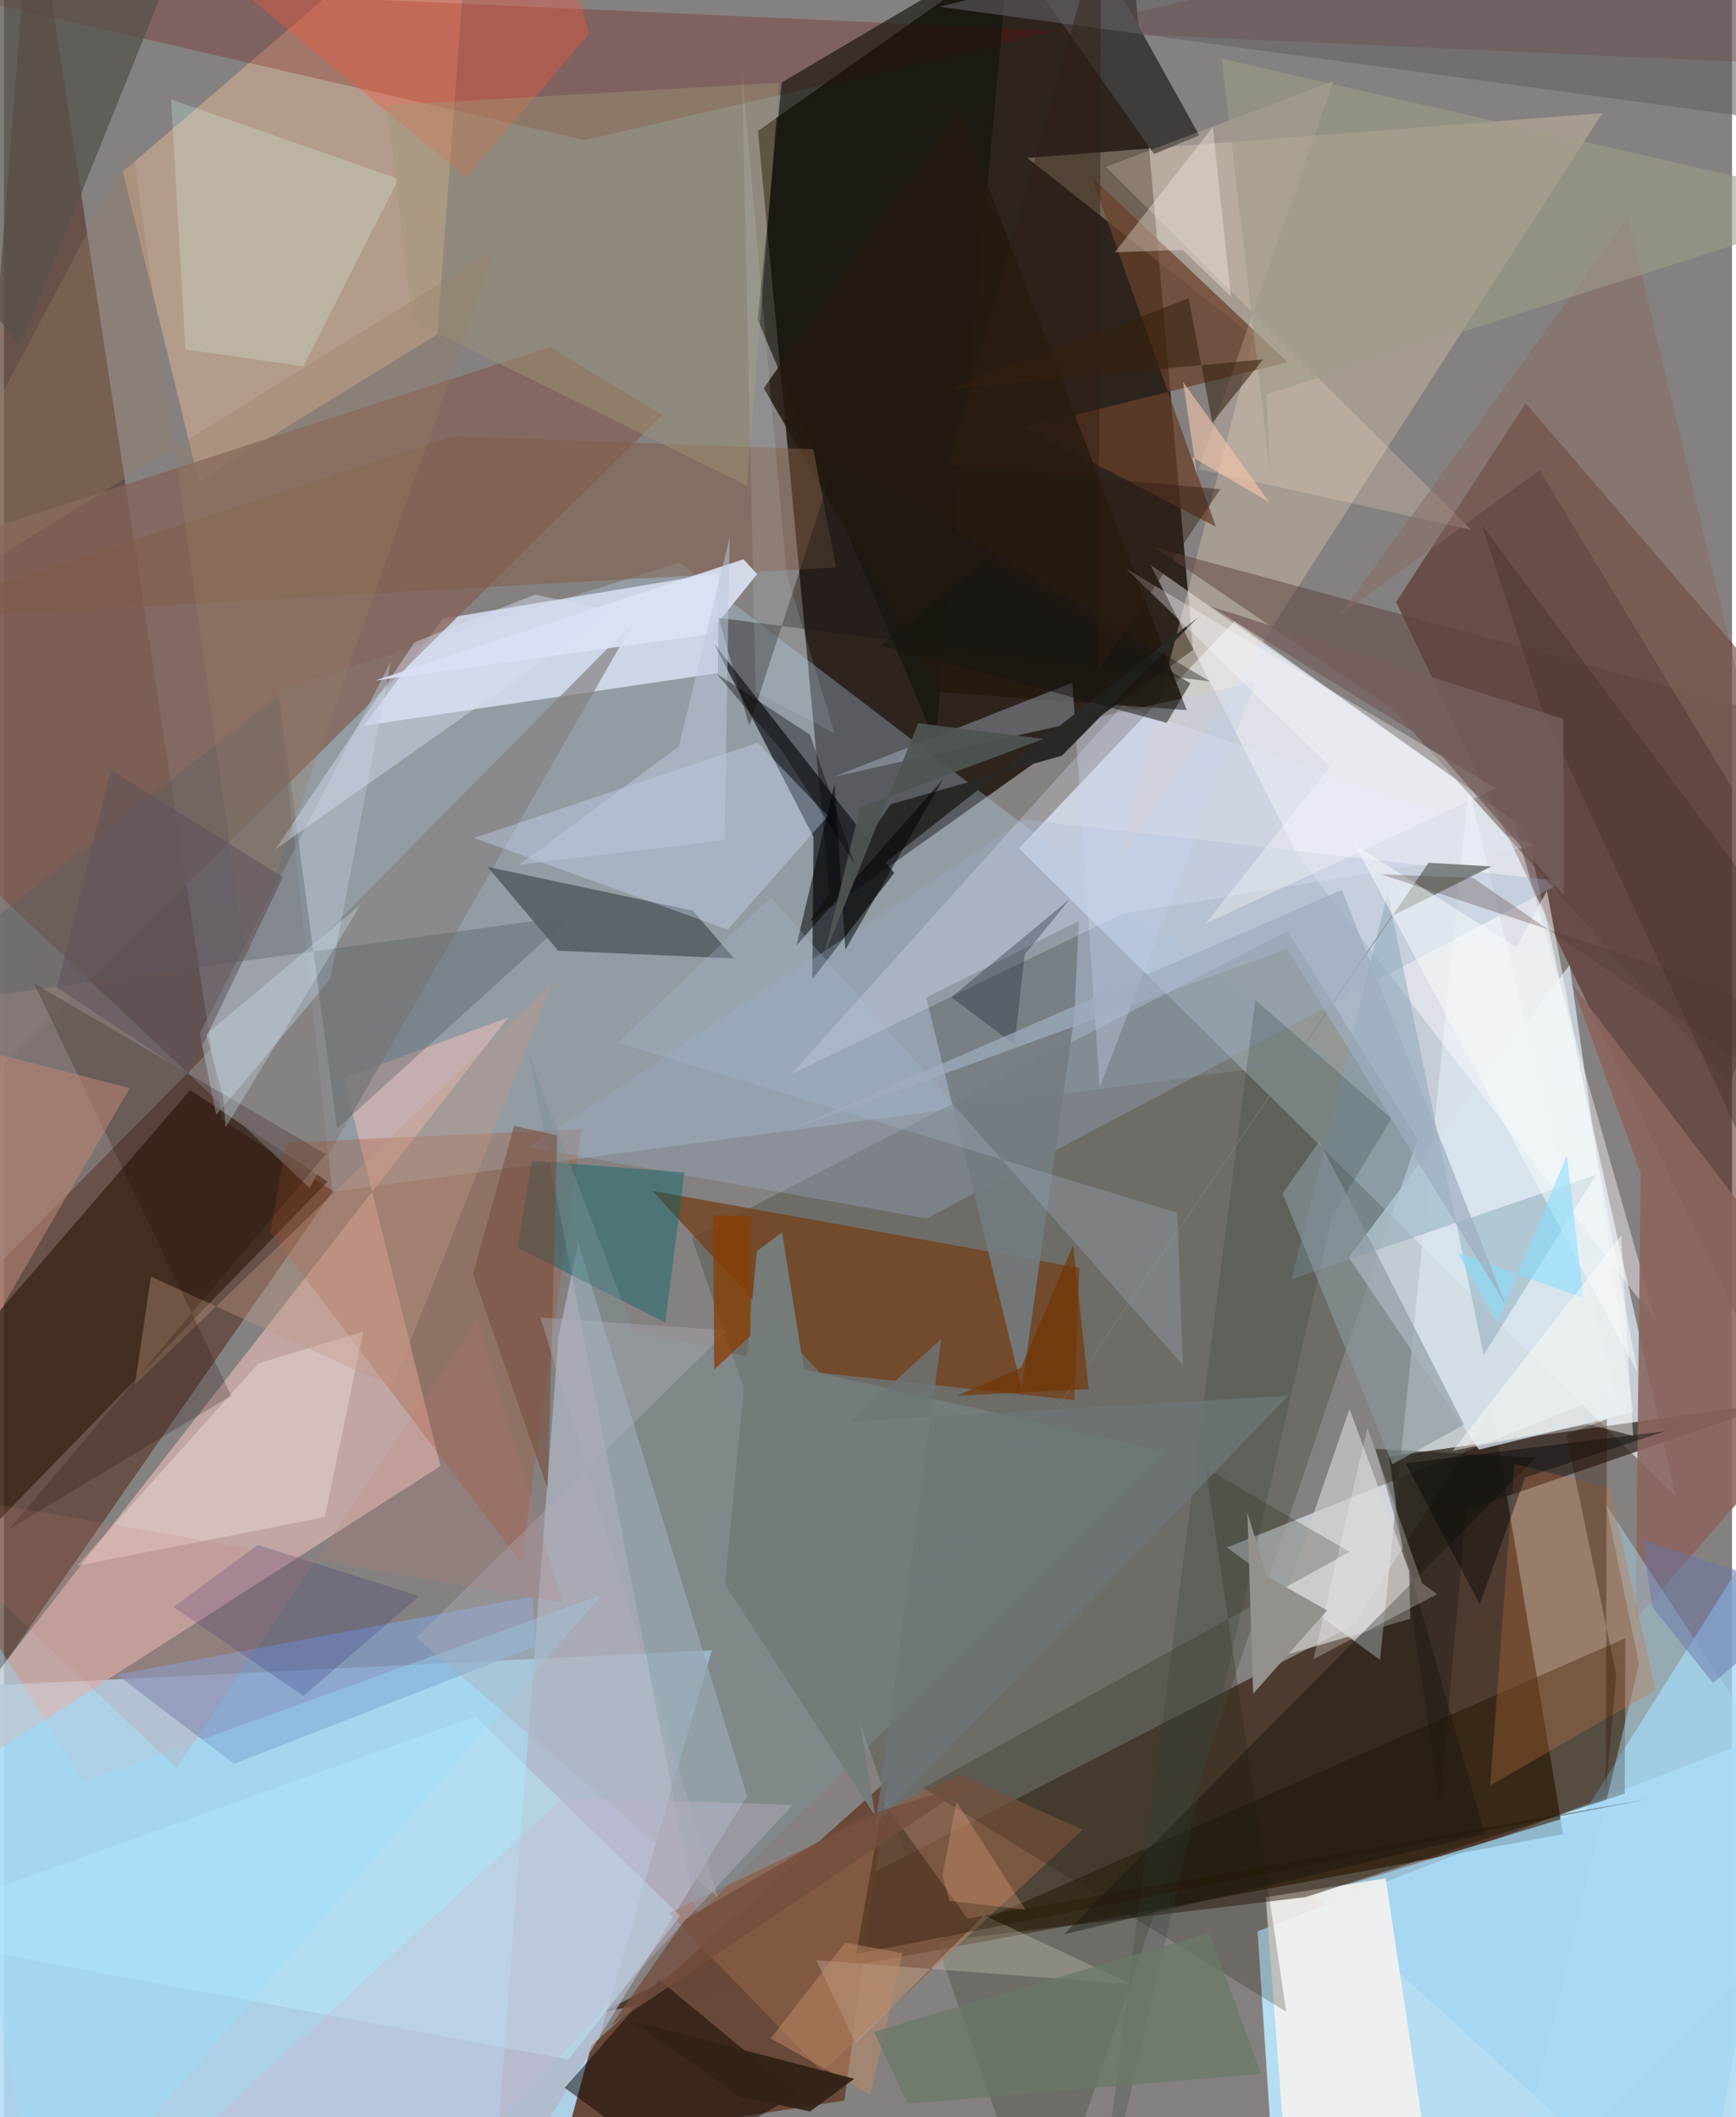 <svg xmlns="http://www.w3.org/2000/svg" width="228" height="278" viewBox="0 0 836 1024"><path fill="#858180" d="M0 0h836v1024H0z"/><path fill="#130901" fill-opacity=".769" d="M575.25 314.391L542.262-62 364.779 63.358l35.224 375.776z"/><path fill="#b2daf4" fill-opacity=".882" d="M267.785 1054.934l74.675-256.767L-62 817.865V1086z"/><path fill="#d8e3f0" fill-opacity=".78" d="M595.134 300.571L490.989 410.295 808.644 723.76l-72.3-322.74z"/><path fill="#b6def2" fill-opacity=".988" d="M864.69 834.396L898 1086H616.45l-9.991-151.885z"/><path fill="#2c1300" fill-opacity=".635" d="M653.076 785.944l66.909-105.219L754.242 887.1l-464.203 85.953z"/><path fill="#5b3d30" fill-opacity=".706" d="M13.643-62L-62 894.16l221.202-318.173-53.614-34.335z"/><path fill="#4d1d14" fill-opacity=".514" d="M889.64 373.426l8.36 388.68L673.492 291.18l62.686-96.13z"/><path fill="#b2d0ee" fill-opacity=".322" d="M158.939 576.385L132.392 333.77l194.396-61.756L641.483 511.9z"/><path fill="#4f5345" fill-opacity=".431" d="M683.852 550.932L501.939 1086 332.767 598.738 621.062 450.28z"/><path fill="#dab7b4" fill-opacity=".702" d="M211.169 709.055L-62 884.305l305.962-392.182-79.552 29.158z"/><path fill="#e0ebf2" fill-opacity=".663" d="M708.606 380.76l70.715 292.339-187.654 75.375 74.043 54.386z"/><path fill="#684838" fill-opacity=".996" d="M427.564 860.866L284.13 989.386l-12.915 47.694 135.316-21.099z"/><path fill="#d9e1f3" fill-opacity=".835" d="M345.678 277.086l-.277 48.44-171.21 25.454 38.036-51.717z"/><path fill="#e0c9ae" fill-opacity=".373" d="M604.567 162.98l-67.09 258.692 235.82-366.975-278.186 21.7z"/><path fill="#edbe9a" fill-opacity=".455" d="M94.242 232.683L57.506 83.006 226.266-62l-16.664 223.745z"/><path fill="#826257" fill-opacity=".769" d="M318.493 200.688L-51.435 565.464l36.09-307.05 279.623-90.558z"/><path fill="#afb7c4" fill-opacity=".729" d="M359.514 868.574l-81.645-267.46-9.56 45.086-32.221 423.706z"/><path fill="#352a24" fill-opacity=".792" d="M859.971 677.9l-189.895 26.527 24.587 168.4 12.665-142.345z"/><path fill="#281304" fill-opacity=".584" d="M-62 796.636l218.57-225.15-66.477-44.255L-62 703.421z"/><path fill="#12161a" fill-opacity=".702" d="M391.024 473.716l.625-68.885-48.066-93.407 87.087 110.78z"/><path fill="#733f18" fill-opacity=".749" d="M517.77 677.211l2.553-63.996-206.716-37.273 81.07 87.989z"/><path fill="#a1d7f4" fill-opacity=".741" d="M819.737 1086L633.721 916.584l130.898-40.24L898 665.035z"/><path fill="#f3f1ef" fill-opacity=".906" d="M623.178 1086l63.18-57.945-17.907-119.543-58.034 9.117z"/><path fill="#231300" fill-opacity=".482" d="M449.38 939.258l334.997-146.886-.29 75.178L629.7 917.57z"/><path fill="#d8e5ee" fill-opacity=".749" d="M650.534 608.203l63.002 92.946 74.63-18.213-30.775-216.197z"/><path fill="#700a00" fill-opacity=".255" d="M-62-11.146l929.315 42.308L841.379-62 280.857 67.788z"/><path fill="#868383" fill-opacity=".702" d="M304.889 300.563L147.826 574.581l-209.79-198.026L-62 671.497z"/><path fill="#684029" fill-opacity=".729" d="M586.31 254.79l-92.366-48.158 127.124-31.422-94.86-89.578z"/><path fill="#fffdff" fill-opacity=".416" d="M730.278 396.77l68.787 242.122-172.841-224.833-71.577-140.908z"/><path fill="#3e464b" fill-opacity=".624" d="M268.133 459.823l-34.16-40.548 99.278 21.17 19.999 23.152z"/><path fill="#8a655d" fill-opacity=".882" d="M791.784 567.383l-2.448 215.849L898 658.797 758.567 475.901z"/><path fill="#a74d27" fill-opacity=".286" d="M128.679 595.781l121.524 160.067 29.205-209.755-142.668 6.583z"/><path fill="#14110b" fill-opacity=".647" d="M486.486-25.235l-35.871 384.002-86.034-204.3 11.734-114.634z"/><path fill="#829cc6" fill-opacity=".753" d="M257.323 796.203l-146 56.864-56.725-43.096 200.918-37.694z"/><path fill="#d1cdcb" fill-opacity=".686" d="M680.316 782.953l-71.327 20.69 41.95-122.132 28.91 78.395z"/><path fill="#8c5e45" fill-opacity=".71" d="M521.857 885.009l-126.128 117.01-73.94-76.715 140.806-66.975z"/><path fill="#cbdbf9" fill-opacity=".357" d="M398.583 394.71l-48.434 54.94-122.761-44.37 137.254-46.042z"/><path fill="#23190f" fill-opacity=".851" d="M367.575 187.765l94.539-134.862 110.065 290.555-119.237-8.631z"/><path fill="#0f0500" fill-opacity=".498" d="M271.317 1009.833l52.064 38.12 60.41-35.096-66.84-55.334z"/><path fill="#9aadc7" fill-opacity=".341" d="M493.386 396.394l261.13 30.002-308.143 162.94-192.956-34.604z"/><path fill="#747c80" fill-opacity=".882" d="M517.827 491.84l2.149-46.353-73.785 37.002 46.177 189.178z"/><path fill="#b7c6d4" fill-opacity=".482" d="M157.812 473.606l29.403-153.72-92.49 179.965 7.949 39.403z"/><path fill="#016168" fill-opacity=".404" d="M319.927 639.681l-71.433-36.186 6.95-42.06 73.776 5.605z"/><path fill="#211a0d" fill-opacity=".231" d="M650.921 750.591l-69.578-40.59 38.998 263.035-175.665-108.33z"/><path fill="#c1cce5" fill-opacity=".357" d="M516.873 330.187L401.527 375.69l203.974-45.91-75.443 196.176z"/><path fill="#fa563e" fill-opacity=".365" d="M104.05-13.37l119.606 99.28 59.26-69.445L262.067-62z"/><path fill="#bdf0ff" fill-opacity=".42" d="M228.065 830.247l99.03 96.408-53.95 69.48L-62 934.023z"/><path fill="#83a2b5" fill-opacity=".439" d="M715.86 655.387l-46.473-223.388-46.495 186.743 147.387-50.598z"/><path fill="#3f3c3a" d="M578.259 65.472L507.363-62h-47.066l96.114 136.51z"/><path fill="#282827" d="M511.796 365.514l-82.802 23.438-39.193 56.973L577.737 298.52z"/><path fill="#799298" fill-opacity=".412" d="M304.475 643.528l257.56 58.575-226.84 224.66-81.329-416.789z"/><path fill="#18170f" fill-opacity=".451" d="M716.395 887.011l-52.941-186.214 77.656 4.205-228.303 230.544z"/><path fill="#5d423d" fill-opacity=".502" d="M834.92 524.164L671.629 342.848l-114.69-77.977L898 357.378z"/><path fill="#825c48" fill-opacity=".498" d="M391.529 217.283l11 57.181-460.073 25.838 274.81-89.323z"/><path fill="#ffe5d2" fill-opacity=".212" d="M643.163 39.22L533.086 80.718l176.748 175.57-131.89-29.386z"/><path fill="#f7e5e1" fill-opacity=".388" d="M173.858 643.983l-18.624 89.737-119.816 23.604 87.62-97.828z"/><path fill="#ccf3df" fill-opacity=".275" d="M87.77 168.981l-6.9-120.905 109.996 38.481-46.026 90.626z"/><path fill="#595f65" fill-opacity=".38" d="M133.085 336.18l28.066 209.687 113.382-102.878L-62 489.322z"/><path fill="#313e38" fill-opacity=".243" d="M642.607 588.19L527.985 1086l77.38-602.32 65.847 57.348z"/><path fill="#e3e8ff" fill-opacity=".255" d="M380.857 519.572l160.204-77.606 200.53-32.963-200.407-67.83z"/><path fill="#56514c" fill-opacity=".741" d="M84.396-23.234L7.453 167.9-62 72.08 22.64-36.95z"/><path fill="#aadef4" fill-opacity=".447" d="M791.03 804.896l-15.973-77.137 116.51 177.306-163.736 163.539z"/><path fill="#c5723c" fill-opacity=".306" d="M799.111 817.426l-80.143 46.151 11.74-155.61 46.145 11.793z"/><path fill="#dbe2f2" fill-opacity=".91" d="M340.84 306.847l23.473-29.17-6.521-7.18-178.198 58.647z"/><path fill="#c29a85" fill-opacity=".365" d="M187.877 670.74l77.76-196.166L63.346 669.721l7.768-52.258z"/><path fill="#9e9776" fill-opacity=".424" d="M197.468 155.085l161.944 79.758 15.654-194.788L185.45 50.93z"/><path fill="#dfd7c8" fill-opacity=".278" d="M545.431 959.653l-71.343-33.298-62.051 61.955-19.006-40.2z"/><path fill="#656164" fill-opacity=".573" d="M851.556-62H722.218L452.497 3.248l395.582 53.844z"/><path fill="#1f0900" fill-opacity=".212" d="M155.759 558.24L2.519 739.655l107.401-64.622L14.518 475.6z"/><path fill="#fff6ed" fill-opacity=".341" d="M593.575 143.426l-8.761-81.953-47.39 60.528 32.788-1.118z"/><path fill="#886a60" fill-opacity=".51" d="M742.877 227.384l-96.9 70.418L785.64 105.105l76.242 318.671z"/><path fill="#747c7a" fill-opacity=".984" d="M348.78 766.261l72.649 112.049-44.99-282.312-12.158 9.1z"/><path fill="#734a39" fill-opacity=".529" d="M267.69 549.152l-20.885-4.62-19.907 71.765 36.135 103.962z"/><path fill="#7c8382" d="M375.11 879.03l296.047-435.838 48.396-24.116-30.36-1.798z"/><path fill="#8b979e" fill-opacity=".616" d="M636.384 551.975l-17.84 25.225 53.158 130.998 34.605-19.16z"/><path fill="#96e2ff" fill-opacity=".345" d="M38.62 861.98l-84.4-134.85L18.29 1086l270.755-314.574z"/><path fill="#1b1714" fill-opacity=".404" d="M345.69 298.812l14.882 52.25 41.794-128.649L583.53 329.64z"/><path fill="#f7fcfc" fill-opacity=".525" d="M731.63 458.171l-78.04-49.494 136.766 255.36-43.91-233.132z"/><path fill="#be8475" fill-opacity=".545" d="M-62 736.974V633.07l58.81-123.263 64.086 16.445z"/><path fill="#222575" fill-opacity=".212" d="M122.738 747.216l-40.72 30.043 62.867 43.01 55.937-48.26z"/><path fill="#fefcff" fill-opacity=".255" d="M693.308 771.039l-59.813 31.443 26.14-111.972 26.425 75.302z"/><path fill="#d8e0f3" fill-opacity=".435" d="M294.82 295.572l-37.969-7.942-58.221 23.018-67.362 100.163z"/><path fill="#211405" fill-opacity=".365" d="M425.237 871.15l40.901 56.793 329.209-57.806-383.027 74.934z"/><path fill="#c9b9d3" fill-opacity=".349" d="M270.612 869.368L34.988 1086h149.265L381.6 872.92z"/><path fill="#9a7d65" fill-opacity=".329" d="M116.921 464.38l120.905-343.898L-62 305.986 62.285 71.049z"/><path fill="#0d1222" fill-opacity=".298" d="M458.333 482.31l57.314-47.457-21.811 26.78-4.965 43.639z"/><path fill="#010405" fill-opacity=".518" d="M407.054 459.346l-5.228-80.368-18.434 78.307 71.02-80.577z"/><path fill="#9d9c86" fill-opacity=".573" d="M898 99.045L589.135 28.403l23.486 201.378-1.899-38.989z"/><path fill="#a9c0d5" fill-opacity=".259" d="M567.654 586.582l-270.793-82.277 74.17-70.373 199.303 226.386z"/><path fill="#94908b" d="M604.332 819.2l35.768-40.295-29.305-16.58-9.257-30.78z"/><path fill="#fffcff" fill-opacity=".325" d="M641.571 370.79l-60.403 76.002 140.655-65.554-178.831-106.124z"/><path fill="#c08d67" fill-opacity=".494" d="M419.172 1013.033l-48.237-27.124 36.054-46.318 27.62 5.05z"/><path fill="#4e5551" fill-opacity=".925" d="M414.147 390.554l-17.53 72.085 45.676-112.853 60.716 7.59z"/><path fill="#afafbc" fill-opacity=".392" d="M345.617 917.938L199.53 791.987l150.546-148.508-90.522-6.214z"/><path fill="#893f05" fill-opacity=".769" d="M361.058 646.145l-17.471 16.287-.439-74.608 18.422.487z"/><path fill="#83dffd" fill-opacity=".557" d="M764.14 627.887l-61.132-22.252 19.56 34.043 33.516-80.822z"/><path fill="#f6c8ad" fill-opacity=".592" d="M570.42 184.709l6.901 46.182-2.438-9.83 37.234 21.874z"/><path fill="#151510" fill-opacity=".525" d="M424.519 312.173l51.25-41.598 98.197 59.934-11.48 19.102z"/><path fill="#030403" fill-opacity=".408" d="M678.098 707.714l35.82 68.25 21.98-61.349 67.747-22.377z"/><path fill="#361f0b" fill-opacity=".553" d="M573.095 144.252l11.457 60.162 24.623-30.609-150.292 14.097z"/><path fill="#697967" fill-opacity=".737" d="M583.055 934.855l-162.21 47.833 16.283 34.87 171.104-14.56z"/><path fill="#513b34" fill-opacity=".298" d="M833.347 478.045l-166.91-55.137 44.15 1.669L898 553.002z"/><path fill="#fffdf9" fill-opacity=".459" d="M788.12 694.417l-5.736-96.808-81.498 104.075 65.264-12.823z"/><path fill="#5f525a" fill-opacity=".533" d="M135.02 424.256l-83.38-51.954-26.043 105.313 63.62 42.107z"/><path fill="#d5eef3" fill-opacity=".133" d="M378.677 277.885l23.279 76.902-38.309-20.093-6.62-299.834z"/><path fill="#9fadbf" fill-opacity=".706" d="M620.78 458.882l105.885 172.483-79.454-200.971-268.629 116.78z"/><path fill="#2e1300" fill-opacity=".345" d="M774.91 865.918l5.089-56.017-24.266-116.214 19.724-7.337z"/><path fill="#bcc7da" fill-opacity=".522" d="M348.572 406.339l-99.269 11.874 77.177-57.19 24.612-101.048z"/><path fill="#000003" fill-opacity=".365" d="M376.393 363.141l35.179 54.886-21.654-62.699-45.18-29.511z"/><path fill="#6d7678" fill-opacity=".776" d="M453.528 647.479l-43.878 40.065 211.596-12.506-199.62 207.584z"/><path fill="#cd766d" fill-opacity=".165" d="M83.472 855.164l145.52-216.912 41.253 136.87L-62 717.465z"/><path fill="#452f2a" fill-opacity=".412" d="M743.719 341.9L898 675.658v-175.93L714.86 253.755z"/><path fill="#d8edfd" fill-opacity=".29" d="M97.917 500.185l8.118 30.151 1.21 14.957 65.38-107.883z"/><path fill="#765f5f" fill-opacity=".773" d="M754.649 433.065l-.236-85.266-170.665-54.5 105.939 65.591z"/><path fill="#f4b088" fill-opacity=".282" d="M454.05 907.01l6.75-35.584 33.394 52.234-36.666-4.235z"/><path fill="#331d12" fill-opacity=".447" d="M456.88 224.626l131.587 11.988-59.157 87.689 1.568-360.835z"/><path fill="#6b75a9" fill-opacity=".49" d="M826.816 814.015l-29.51-36.926-4.5-32.305 83.641 27.235z"/><path fill="#744e3e" fill-opacity=".788" d="M329.607 928.297l-35.893 51.408 174.511-117.38-53.568 16.42z"/><path fill="#322115" fill-opacity=".925" d="M355.89 1014.055l34.074 7.202 21.405-15.828-107.167-27.823z"/><path fill="#713300" fill-opacity=".631" d="M492.06 661.558l25.174-59.237 7.542 69.518-63.887 3.255z"/></svg>